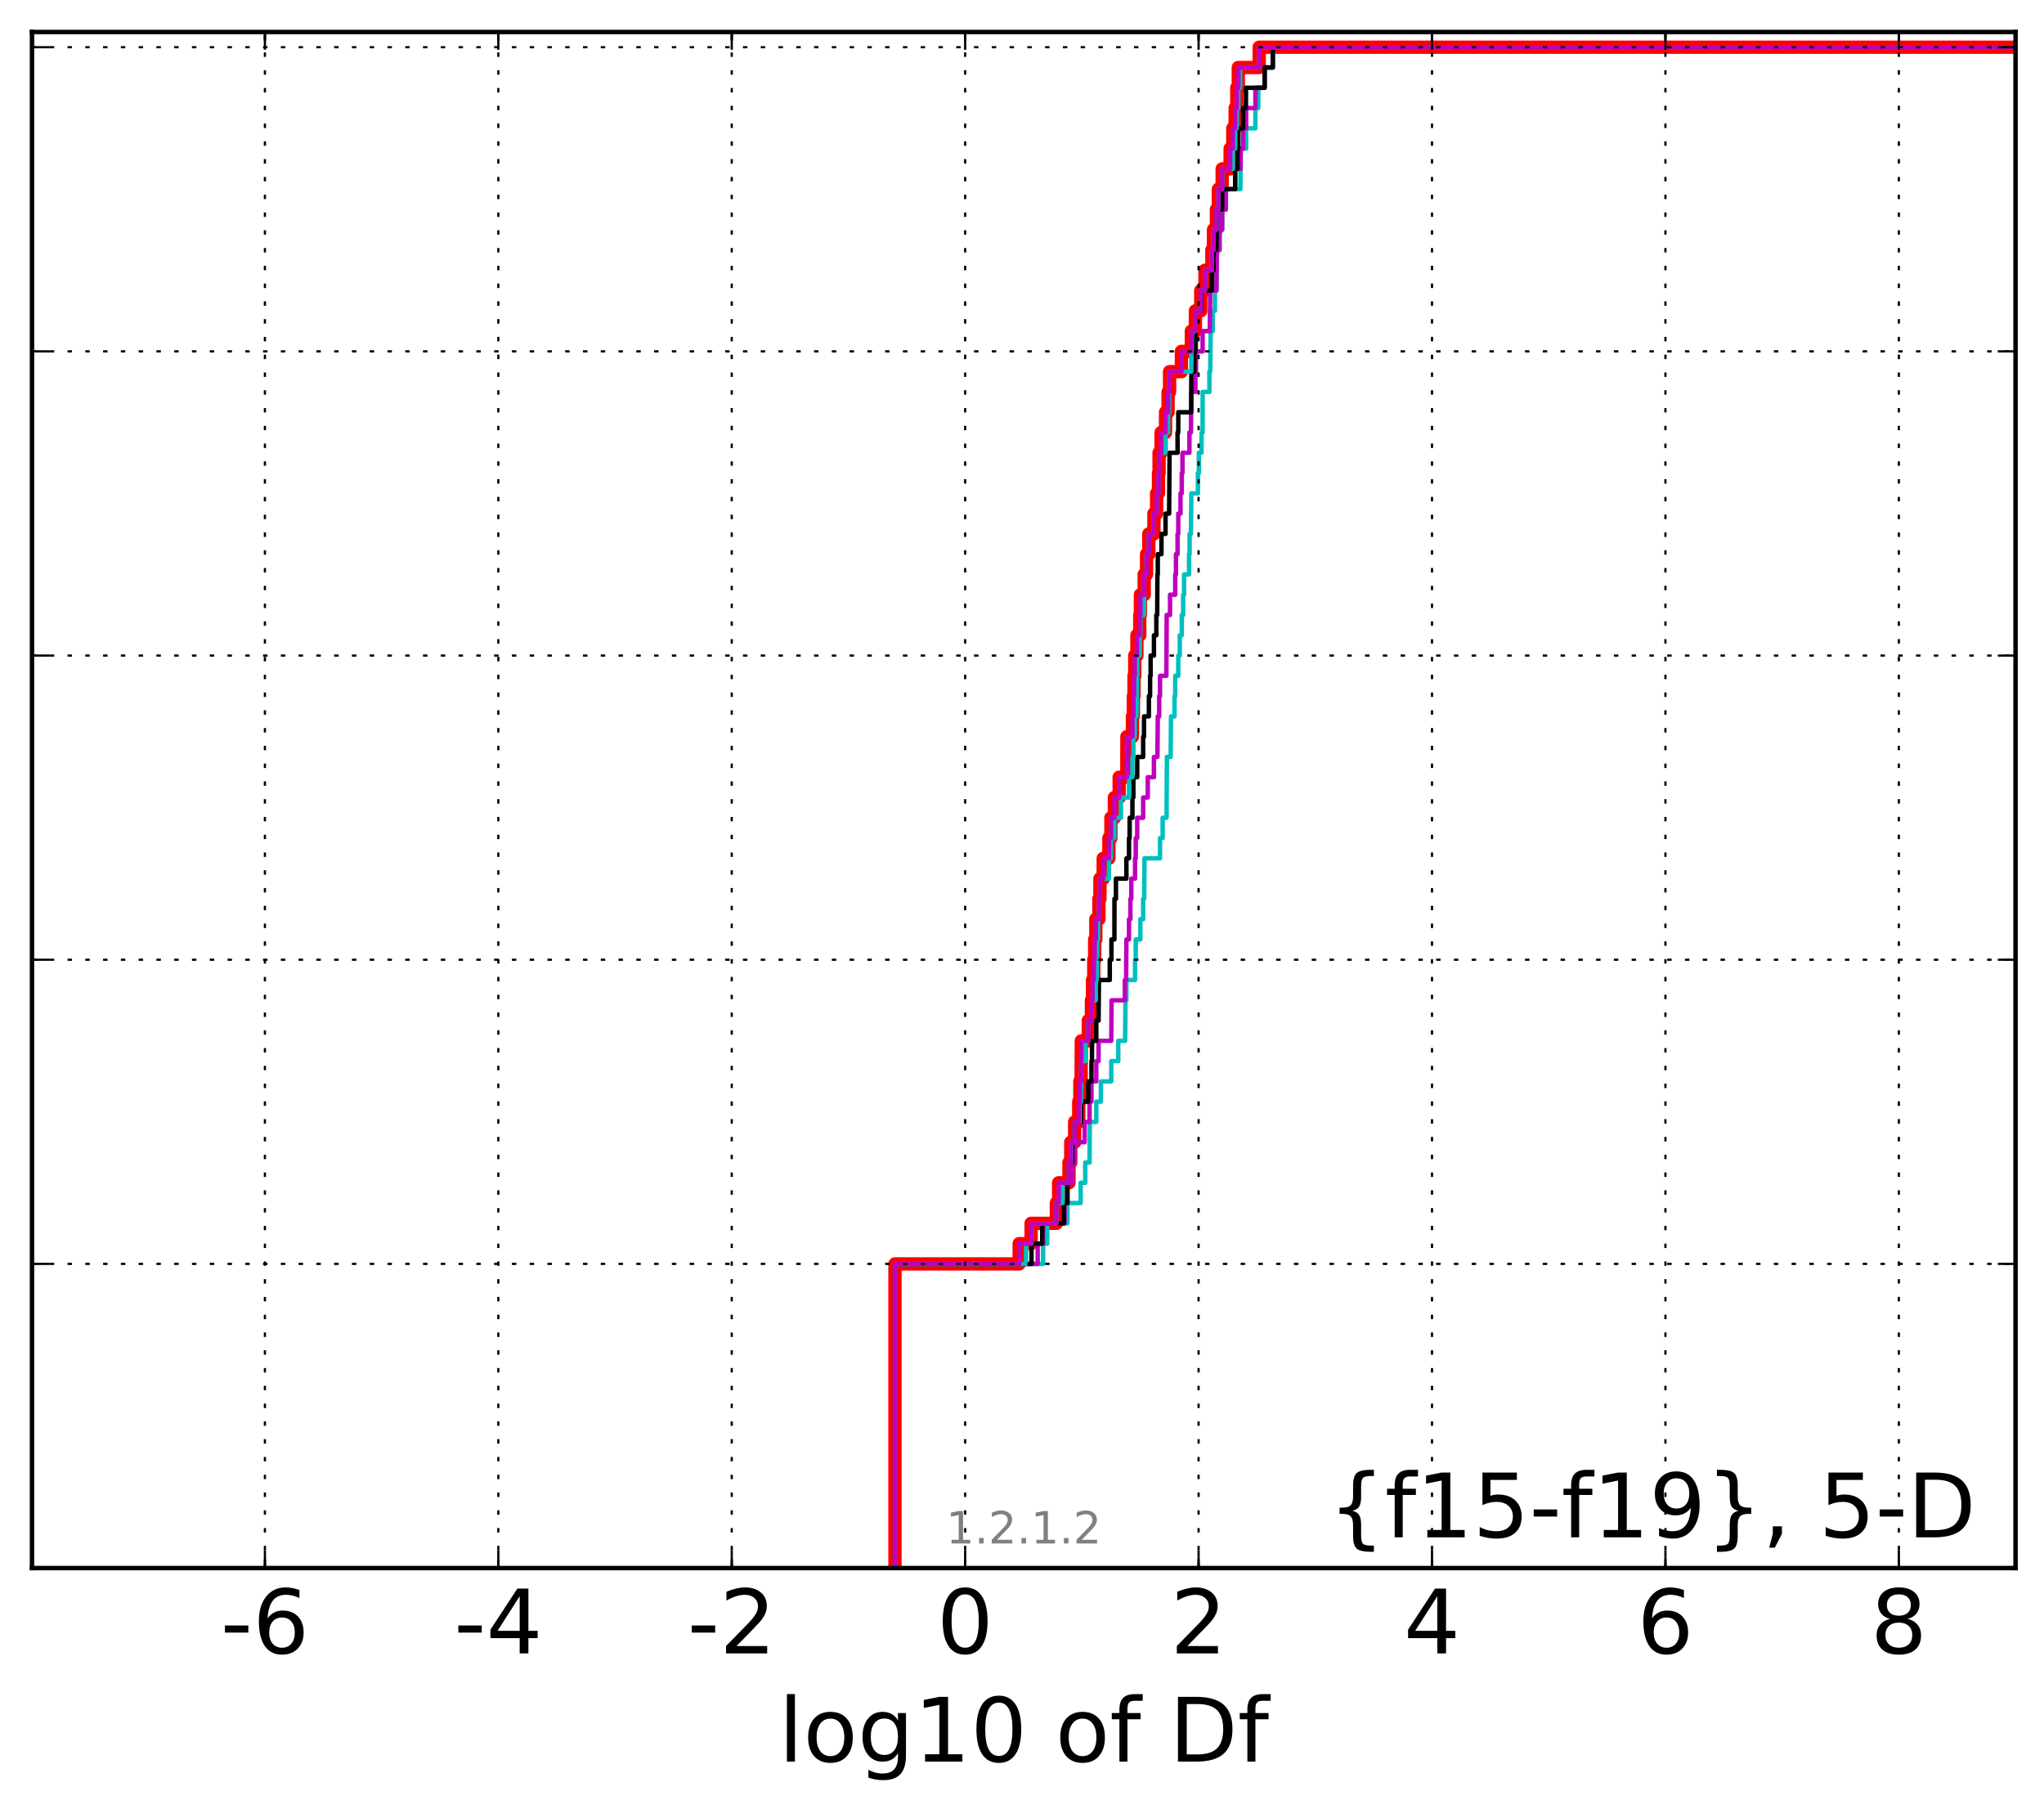 <?xml version="1.0" encoding="utf-8" standalone="no"?>
<!DOCTYPE svg PUBLIC "-//W3C//DTD SVG 1.1//EN"
  "http://www.w3.org/Graphics/SVG/1.1/DTD/svg11.dtd">
<!-- Created with matplotlib (http://matplotlib.org/) -->
<svg height="407pt" version="1.1" viewBox="0 0 460 407" width="460pt" xmlns="http://www.w3.org/2000/svg" xmlns:xlink="http://www.w3.org/1999/xlink">
 <defs>
  <style type="text/css">
*{stroke-linecap:butt;stroke-linejoin:round;stroke-miterlimit:100000;}
  </style>
 </defs>
 <g id="figure_1">
  <g id="patch_1">
   <path d="M 0 407.712 
L 460.8 407.712 
L 460.8 0 
L 0 0 
z
" style="fill:#ffffff;"/>
  </g>
  <g id="axes_1">
   <g id="patch_2">
    <path d="M 7.2 352.8 
L 453.6 352.8 
L 453.6 7.2 
L 7.2 7.2 
z
" style="fill:#ffffff;"/>
   </g>
   <g id="line2d_1">
    <path clip-path="url(#p8117c7c1cc)" d="M 201.414 352.8 
L 201.414 348.238 
L 201.414 348.238 
L 201.414 348.238 
L 201.414 343.675 
L 201.414 343.675 
L 201.414 343.675 
L 201.414 339.113 
L 201.414 339.113 
L 201.414 339.113 
L 201.414 334.55 
L 201.414 334.55 
L 201.414 334.55 
L 201.414 329.988 
L 201.414 329.988 
L 201.414 329.988 
L 201.414 325.426 
L 201.414 325.426 
L 201.414 325.426 
L 201.414 320.863 
L 201.414 320.863 
L 201.414 320.863 
L 201.414 316.301 
L 201.414 316.301 
L 201.414 316.301 
L 201.414 311.739 
L 201.414 311.739 
L 201.414 311.739 
L 201.414 307.176 
L 201.414 307.176 
L 201.414 307.176 
L 201.414 302.614 
L 201.414 302.614 
L 201.414 302.614 
L 201.414 298.051 
L 201.414 298.051 
L 201.414 298.051 
L 201.414 293.489 
L 201.414 293.489 
L 201.414 293.489 
L 201.414 288.927 
L 201.414 288.927 
L 201.414 288.927 
L 201.414 284.364 
L 229.367 284.364 
L 229.367 279.802 
L 232.053 279.802 
L 232.053 275.24 
L 237.732 275.24 
L 237.732 270.677 
L 238.246 270.677 
L 238.246 266.115 
L 240.574 266.115 
L 240.574 261.552 
L 240.973 261.552 
L 240.973 256.99 
L 241.851 256.99 
L 241.851 252.428 
L 242.769 252.428 
L 242.769 247.865 
L 243.02 247.865 
L 243.02 243.303 
L 243.297 243.303 
L 243.351 234.178 
L 244.928 234.178 
L 244.928 229.616 
L 245.629 229.616 
L 245.629 225.053 
L 245.869 225.053 
L 245.869 220.491 
L 246.15 220.491 
L 246.15 215.929 
L 246.355 215.929 
L 246.355 211.366 
L 246.616 211.366 
L 246.616 206.804 
L 247.311 206.804 
L 247.311 202.242 
L 247.544 202.242 
L 247.544 197.679 
L 248.279 197.679 
L 248.279 193.117 
L 249.557 193.117 
L 249.557 188.554 
L 250.009 188.554 
L 250.009 183.992 
L 250.797 183.992 
L 250.797 179.43 
L 251.867 179.43 
L 251.867 174.867 
L 253.596 174.867 
L 253.607 165.743 
L 254.851 165.743 
L 254.851 161.18 
L 255.066 161.18 
L 255.066 156.618 
L 255.207 156.618 
L 255.207 152.055 
L 255.374 152.055 
L 255.374 147.493 
L 255.864 147.493 
L 255.864 142.931 
L 256.5 142.931 
L 256.5 138.368 
L 256.644 138.368 
L 256.644 133.806 
L 257.502 133.806 
L 257.502 129.244 
L 258.031 129.244 
L 258.031 124.681 
L 258.543 124.681 
L 258.543 120.119 
L 259.691 120.119 
L 259.691 115.556 
L 260.299 115.556 
L 260.299 110.994 
L 260.719 110.994 
L 260.719 106.432 
L 260.846 106.432 
L 260.846 101.869 
L 261.302 101.869 
L 261.302 97.307 
L 262.301 97.307 
L 262.301 92.745 
L 262.88 92.745 
L 262.88 88.182 
L 263.211 88.182 
L 263.211 83.62 
L 265.876 83.62 
L 265.876 79.057 
L 268.109 79.057 
L 268.109 74.495 
L 269.017 74.495 
L 269.017 69.933 
L 270.228 69.933 
L 270.228 65.37 
L 271.18 65.37 
L 271.18 60.808 
L 272.731 60.808 
L 272.731 56.246 
L 273.091 56.246 
L 273.091 51.683 
L 273.753 51.683 
L 273.753 47.121 
L 274.19 47.121 
L 274.19 42.558 
L 275.048 42.558 
L 275.048 37.996 
L 276.841 37.996 
L 276.841 33.434 
L 277.443 33.434 
L 277.443 28.871 
L 277.97 28.871 
L 277.97 24.309 
L 278.336 24.309 
L 278.336 19.747 
L 278.681 19.747 
L 278.681 15.184 
L 283.386 15.184 
L 283.386 10.622 
L 283.386 10.622 
L 453.6 10.622 
L 453.6 10.622 
" style="fill:none;stroke:#ff0000;stroke-linecap:square;stroke-width:3.0;"/>
   </g>
   <g id="line2d_2">
    <path clip-path="url(#p8117c7c1cc)" d="M 201.414 352.8 
L 201.414 348.238 
L 201.414 348.238 
L 201.414 348.238 
L 201.414 343.675 
L 201.414 343.675 
L 201.414 343.675 
L 201.414 339.113 
L 201.414 339.113 
L 201.414 339.113 
L 201.414 334.55 
L 201.414 334.55 
L 201.414 334.55 
L 201.414 329.988 
L 201.414 329.988 
L 201.414 329.988 
L 201.414 325.426 
L 201.414 325.426 
L 201.414 325.426 
L 201.414 320.863 
L 201.414 320.863 
L 201.414 320.863 
L 201.414 316.301 
L 201.414 316.301 
L 201.414 316.301 
L 201.414 311.739 
L 201.414 311.739 
L 201.414 311.739 
L 201.414 307.176 
L 201.414 307.176 
L 201.414 307.176 
L 201.414 302.614 
L 201.414 302.614 
L 201.414 302.614 
L 201.414 298.051 
L 201.414 298.051 
L 201.414 298.051 
L 201.414 293.489 
L 201.414 293.489 
L 201.414 293.489 
L 201.414 288.927 
L 201.414 288.927 
L 201.414 288.927 
L 201.414 284.364 
L 234.751 284.364 
L 234.751 279.802 
L 235.68 279.802 
L 235.68 275.24 
L 240.223 275.24 
L 240.223 270.677 
L 243.198 270.677 
L 243.198 266.115 
L 244.237 266.115 
L 244.237 261.552 
L 245.213 261.552 
L 245.254 252.428 
L 246.722 252.428 
L 246.722 247.865 
L 247.753 247.865 
L 247.753 243.303 
L 250.088 243.303 
L 250.088 238.741 
L 251.666 238.741 
L 251.666 234.178 
L 253.206 234.178 
L 253.285 225.053 
L 253.495 225.053 
L 253.495 220.491 
L 255.444 220.491 
L 255.444 215.929 
L 255.598 215.929 
L 255.598 211.366 
L 256.634 211.366 
L 256.634 206.804 
L 257.266 206.804 
L 257.266 202.242 
L 257.499 202.242 
L 257.571 193.117 
L 261.062 193.117 
L 261.062 188.554 
L 261.653 188.554 
L 261.653 183.992 
L 262.53 183.992 
L 262.608 170.305 
L 263.454 170.305 
L 263.536 161.18 
L 264.325 161.18 
L 264.325 156.618 
L 264.487 156.618 
L 264.487 152.055 
L 265.17 152.055 
L 265.17 147.493 
L 265.507 147.493 
L 265.507 142.931 
L 265.963 142.931 
L 265.963 138.368 
L 266.272 138.368 
L 266.272 133.806 
L 266.475 133.806 
L 266.475 129.244 
L 267.592 129.244 
L 267.592 124.681 
L 267.718 124.681 
L 267.718 120.119 
L 268.016 120.119 
L 268.109 110.994 
L 269.587 110.994 
L 269.587 106.432 
L 269.802 106.432 
L 269.802 101.869 
L 270.409 101.869 
L 270.409 97.307 
L 270.648 97.307 
L 270.657 88.182 
L 272.17 88.182 
L 272.17 83.62 
L 272.359 83.62 
L 272.465 74.495 
L 272.927 74.495 
L 272.927 69.933 
L 273.42 69.933 
L 273.42 65.37 
L 273.753 65.37 
L 273.857 56.246 
L 274.451 56.246 
L 274.451 51.683 
L 275.048 51.683 
L 275.048 47.121 
L 275.874 47.121 
L 275.874 42.558 
L 279.157 42.558 
L 279.203 33.434 
L 280.441 33.434 
L 280.441 28.871 
L 282.529 28.871 
L 282.529 24.309 
L 283.176 24.309 
L 283.176 19.747 
L 284.604 19.747 
L 284.604 15.184 
L 286.439 15.184 
L 286.439 10.622 
L 286.439 10.622 
L 453.6 10.622 
L 453.6 10.622 
" style="fill:none;stroke:#00bfbf;stroke-linecap:square;"/>
   </g>
   <g id="line2d_3">
    <path clip-path="url(#p8117c7c1cc)" d="M 201.414 352.8 
L 201.414 348.238 
L 201.414 348.238 
L 201.414 348.238 
L 201.414 343.675 
L 201.414 343.675 
L 201.414 343.675 
L 201.414 339.113 
L 201.414 339.113 
L 201.414 339.113 
L 201.414 334.55 
L 201.414 334.55 
L 201.414 334.55 
L 201.414 329.988 
L 201.414 329.988 
L 201.414 329.988 
L 201.414 325.426 
L 201.414 325.426 
L 201.414 325.426 
L 201.414 320.863 
L 201.414 320.863 
L 201.414 320.863 
L 201.414 316.301 
L 201.414 316.301 
L 201.414 316.301 
L 201.414 311.739 
L 201.414 311.739 
L 201.414 311.739 
L 201.414 307.176 
L 201.414 307.176 
L 201.414 307.176 
L 201.414 302.614 
L 201.414 302.614 
L 201.414 302.614 
L 201.414 298.051 
L 201.414 298.051 
L 201.414 298.051 
L 201.414 293.489 
L 201.414 293.489 
L 201.414 293.489 
L 201.414 288.927 
L 201.414 288.927 
L 201.414 288.927 
L 201.414 284.364 
L 233.534 284.364 
L 233.534 279.802 
L 234.751 279.802 
L 234.751 275.24 
L 239.572 275.24 
L 239.572 270.677 
L 240.223 270.677 
L 240.223 266.115 
L 241.319 266.115 
L 241.319 261.552 
L 241.851 261.552 
L 241.851 256.99 
L 244.104 256.99 
L 244.104 252.428 
L 245.202 252.428 
L 245.202 247.865 
L 245.629 247.865 
L 245.629 243.303 
L 246.722 243.303 
L 246.722 238.741 
L 247.233 238.741 
L 247.233 234.178 
L 250.088 234.178 
L 250.156 225.053 
L 253.146 225.053 
L 253.146 220.491 
L 253.435 220.491 
L 253.495 211.366 
L 254.081 211.366 
L 254.081 206.804 
L 254.393 206.804 
L 254.393 202.242 
L 254.597 202.242 
L 254.597 197.679 
L 255.444 197.679 
L 255.444 193.117 
L 255.598 193.117 
L 255.598 188.554 
L 255.927 188.554 
L 255.927 183.992 
L 257.266 183.992 
L 257.266 179.43 
L 258.306 179.43 
L 258.306 174.867 
L 259.691 174.867 
L 259.691 170.305 
L 260.475 170.305 
L 260.558 161.18 
L 260.875 161.18 
L 260.875 156.618 
L 261.062 156.618 
L 261.062 152.055 
L 262.491 152.055 
L 262.563 138.368 
L 263.315 138.368 
L 263.315 133.806 
L 264.487 133.806 
L 264.487 129.244 
L 264.648 129.244 
L 264.648 124.681 
L 265.007 124.681 
L 265.007 120.119 
L 265.17 120.119 
L 265.17 115.556 
L 265.676 115.556 
L 265.676 110.994 
L 265.955 110.994 
L 265.955 106.432 
L 266.115 106.432 
L 266.115 101.869 
L 267.68 101.869 
L 267.68 97.307 
L 268.016 97.307 
L 268.109 88.182 
L 269.03 88.182 
L 269.03 83.62 
L 269.161 83.62 
L 269.161 79.057 
L 270.648 79.057 
L 270.648 74.495 
L 272.258 74.495 
L 272.359 65.37 
L 273.753 65.37 
L 273.857 56.246 
L 274.451 56.246 
L 274.451 51.683 
L 275.048 51.683 
L 275.048 47.121 
L 275.874 47.121 
L 275.874 42.558 
L 277.97 42.558 
L 277.97 37.996 
L 279.203 37.996 
L 279.203 33.434 
L 279.76 33.434 
L 279.76 28.871 
L 280.441 28.871 
L 280.441 24.309 
L 282.529 24.309 
L 282.529 19.747 
L 284.604 19.747 
L 284.604 15.184 
L 286.439 15.184 
L 286.439 10.622 
L 286.439 10.622 
L 453.6 10.622 
L 453.6 10.622 
" style="fill:none;stroke:#bf00bf;stroke-linecap:square;"/>
   </g>
   <g id="line2d_4">
    <path clip-path="url(#p8117c7c1cc)" d="M 201.414 352.8 
L 201.414 348.238 
L 201.414 348.238 
L 201.414 348.238 
L 201.414 343.675 
L 201.414 343.675 
L 201.414 343.675 
L 201.414 339.113 
L 201.414 339.113 
L 201.414 339.113 
L 201.414 334.55 
L 201.414 334.55 
L 201.414 334.55 
L 201.414 329.988 
L 201.414 329.988 
L 201.414 329.988 
L 201.414 325.426 
L 201.414 325.426 
L 201.414 325.426 
L 201.414 320.863 
L 201.414 320.863 
L 201.414 320.863 
L 201.414 316.301 
L 201.414 316.301 
L 201.414 316.301 
L 201.414 311.739 
L 201.414 311.739 
L 201.414 311.739 
L 201.414 307.176 
L 201.414 307.176 
L 201.414 307.176 
L 201.414 302.614 
L 201.414 302.614 
L 201.414 302.614 
L 201.414 298.051 
L 201.414 298.051 
L 201.414 298.051 
L 201.414 293.489 
L 201.414 293.489 
L 201.414 293.489 
L 201.414 288.927 
L 201.414 288.927 
L 201.414 288.927 
L 201.414 284.364 
L 232.135 284.364 
L 232.135 279.802 
L 234.551 279.802 
L 234.551 275.24 
L 239.437 275.24 
L 239.437 270.677 
L 240.223 270.677 
L 240.223 266.115 
L 240.589 266.115 
L 240.589 261.552 
L 241.319 261.552 
L 241.319 256.99 
L 241.851 256.99 
L 241.851 252.428 
L 243.297 252.428 
L 243.297 247.865 
L 244.928 247.865 
L 244.928 243.303 
L 245.629 243.303 
L 245.629 238.741 
L 245.751 238.741 
L 245.751 234.178 
L 246.722 234.178 
L 246.722 229.616 
L 247.233 229.616 
L 247.311 220.491 
L 249.753 220.491 
L 249.753 215.929 
L 250.127 215.929 
L 250.127 211.366 
L 250.797 211.366 
L 250.806 202.242 
L 251.141 202.242 
L 251.141 197.679 
L 253.495 197.679 
L 253.495 193.117 
L 254.081 193.117 
L 254.081 188.554 
L 254.225 188.554 
L 254.225 183.992 
L 254.851 183.992 
L 254.851 179.43 
L 255.066 179.43 
L 255.066 174.867 
L 255.927 174.867 
L 255.927 170.305 
L 257.266 170.305 
L 257.266 165.743 
L 257.461 165.743 
L 257.461 161.18 
L 258.553 161.18 
L 258.553 156.618 
L 258.825 156.618 
L 258.825 152.055 
L 258.942 152.055 
L 258.942 147.493 
L 259.691 147.493 
L 259.691 142.931 
L 260.234 142.931 
L 260.234 138.368 
L 260.427 138.368 
L 260.475 129.244 
L 260.558 129.244 
L 260.558 124.681 
L 261.385 124.681 
L 261.385 120.119 
L 262.301 120.119 
L 262.301 115.556 
L 263.11 115.556 
L 263.211 101.869 
L 265.007 101.869 
L 265.007 97.307 
L 265.17 97.307 
L 265.17 92.745 
L 268.091 92.745 
L 268.109 83.62 
L 268.795 83.62 
L 268.795 79.057 
L 269.017 79.057 
L 269.03 69.933 
L 270.371 69.933 
L 270.371 65.37 
L 272.731 65.37 
L 272.731 60.808 
L 273.091 60.808 
L 273.091 56.246 
L 273.753 56.246 
L 273.857 47.121 
L 275.048 47.121 
L 275.048 42.558 
L 277.97 42.558 
L 277.97 37.996 
L 278.498 37.996 
L 278.498 33.434 
L 278.681 33.434 
L 278.681 28.871 
L 279.76 28.871 
L 279.76 24.309 
L 280.399 24.309 
L 280.399 19.747 
L 284.604 19.747 
L 284.604 15.184 
L 286.439 15.184 
L 286.439 10.622 
L 286.439 10.622 
L 453.6 10.622 
L 453.6 10.622 
" style="fill:none;stroke:#000000;stroke-linecap:square;"/>
   </g>
   <g id="line2d_5">
    <path clip-path="url(#p8117c7c1cc)" d="M 201.414 352.8 
L 201.414 348.238 
L 201.414 348.238 
L 201.414 348.238 
L 201.414 343.675 
L 201.414 343.675 
L 201.414 343.675 
L 201.414 339.113 
L 201.414 339.113 
L 201.414 339.113 
L 201.414 334.55 
L 201.414 334.55 
L 201.414 334.55 
L 201.414 329.988 
L 201.414 329.988 
L 201.414 329.988 
L 201.414 325.426 
L 201.414 325.426 
L 201.414 325.426 
L 201.414 320.863 
L 201.414 320.863 
L 201.414 320.863 
L 201.414 316.301 
L 201.414 316.301 
L 201.414 316.301 
L 201.414 311.739 
L 201.414 311.739 
L 201.414 311.739 
L 201.414 307.176 
L 201.414 307.176 
L 201.414 307.176 
L 201.414 302.614 
L 201.414 302.614 
L 201.414 302.614 
L 201.414 298.051 
L 201.414 298.051 
L 201.414 298.051 
L 201.414 293.489 
L 201.414 293.489 
L 201.414 293.489 
L 201.414 288.927 
L 201.414 288.927 
L 201.414 288.927 
L 201.414 284.364 
L 230.908 284.364 
L 230.908 279.802 
L 232.135 279.802 
L 232.135 275.24 
L 237.745 275.24 
L 237.745 270.677 
L 239.129 270.677 
L 239.129 266.115 
L 240.574 266.115 
L 240.574 261.552 
L 241.03 261.552 
L 241.03 256.99 
L 241.851 256.99 
L 241.851 252.428 
L 242.981 252.428 
L 242.981 247.865 
L 243.297 247.865 
L 243.351 238.741 
L 244.285 238.741 
L 244.285 234.178 
L 244.928 234.178 
L 244.928 229.616 
L 245.629 229.616 
L 245.629 225.053 
L 246.616 225.053 
L 246.616 220.491 
L 246.801 220.491 
L 246.909 211.366 
L 247.13 211.366 
L 247.13 206.804 
L 247.311 206.804 
L 247.311 202.242 
L 247.544 202.242 
L 247.544 197.679 
L 249.557 197.679 
L 249.557 193.117 
L 250.009 193.117 
L 250.009 188.554 
L 250.797 188.554 
L 250.797 183.992 
L 252.257 183.992 
L 252.257 179.43 
L 254.081 179.43 
L 254.081 174.867 
L 254.851 174.867 
L 254.851 170.305 
L 255.066 170.305 
L 255.066 165.743 
L 255.374 165.743 
L 255.374 161.18 
L 255.779 161.18 
L 255.864 152.055 
L 255.927 152.055 
L 255.927 147.493 
L 256.5 147.493 
L 256.5 142.931 
L 256.644 142.931 
L 256.644 138.368 
L 257.461 138.368 
L 257.502 129.244 
L 258.031 129.244 
L 258.031 124.681 
L 258.543 124.681 
L 258.543 120.119 
L 259.691 120.119 
L 259.691 115.556 
L 260.299 115.556 
L 260.299 110.994 
L 260.719 110.994 
L 260.719 106.432 
L 260.846 106.432 
L 260.846 101.869 
L 262.301 101.869 
L 262.301 97.307 
L 262.88 97.307 
L 262.88 92.745 
L 263.11 92.745 
L 263.211 83.62 
L 268.109 83.62 
L 268.109 79.057 
L 268.226 79.057 
L 268.226 74.495 
L 269.017 74.495 
L 269.017 69.933 
L 270.228 69.933 
L 270.228 65.37 
L 271.18 65.37 
L 271.18 60.808 
L 272.731 60.808 
L 272.731 56.246 
L 273.091 56.246 
L 273.091 51.683 
L 273.753 51.683 
L 273.753 47.121 
L 274.19 47.121 
L 274.19 42.558 
L 275.048 42.558 
L 275.048 37.996 
L 277.443 37.996 
L 277.443 33.434 
L 277.97 33.434 
L 277.97 28.871 
L 278.336 28.871 
L 278.336 24.309 
L 278.681 24.309 
L 278.681 19.747 
L 279.101 19.747 
L 279.101 15.184 
L 283.386 15.184 
L 283.386 10.622 
L 283.386 10.622 
L 453.6 10.622 
L 453.6 10.622 
" style="fill:none;stroke:#00bfbf;stroke-linecap:square;"/>
   </g>
   <g id="line2d_6">
    <path clip-path="url(#p8117c7c1cc)" d="M 201.414 352.8 
L 201.414 348.238 
L 201.414 348.238 
L 201.414 348.238 
L 201.414 343.675 
L 201.414 343.675 
L 201.414 343.675 
L 201.414 339.113 
L 201.414 339.113 
L 201.414 339.113 
L 201.414 334.55 
L 201.414 334.55 
L 201.414 334.55 
L 201.414 329.988 
L 201.414 329.988 
L 201.414 329.988 
L 201.414 325.426 
L 201.414 325.426 
L 201.414 325.426 
L 201.414 320.863 
L 201.414 320.863 
L 201.414 320.863 
L 201.414 316.301 
L 201.414 316.301 
L 201.414 316.301 
L 201.414 311.739 
L 201.414 311.739 
L 201.414 311.739 
L 201.414 307.176 
L 201.414 307.176 
L 201.414 307.176 
L 201.414 302.614 
L 201.414 302.614 
L 201.414 302.614 
L 201.414 298.051 
L 201.414 298.051 
L 201.414 298.051 
L 201.414 293.489 
L 201.414 293.489 
L 201.414 293.489 
L 201.414 288.927 
L 201.414 288.927 
L 201.414 288.927 
L 201.414 284.364 
L 229.367 284.364 
L 229.367 279.802 
L 232.053 279.802 
L 232.053 275.24 
L 237.732 275.24 
L 237.732 270.677 
L 238.246 270.677 
L 238.246 266.115 
L 240.574 266.115 
L 240.574 261.552 
L 240.973 261.552 
L 240.973 256.99 
L 241.851 256.99 
L 241.851 252.428 
L 242.769 252.428 
L 242.769 247.865 
L 243.02 247.865 
L 243.02 243.303 
L 243.297 243.303 
L 243.351 234.178 
L 244.928 234.178 
L 244.928 229.616 
L 245.629 229.616 
L 245.629 225.053 
L 245.869 225.053 
L 245.869 220.491 
L 246.15 220.491 
L 246.15 215.929 
L 246.355 215.929 
L 246.355 211.366 
L 246.616 211.366 
L 246.616 206.804 
L 247.311 206.804 
L 247.311 202.242 
L 247.544 202.242 
L 247.544 197.679 
L 248.279 197.679 
L 248.279 193.117 
L 249.557 193.117 
L 249.557 188.554 
L 250.009 188.554 
L 250.009 183.992 
L 250.797 183.992 
L 250.797 179.43 
L 251.867 179.43 
L 251.867 174.867 
L 253.596 174.867 
L 253.607 165.743 
L 254.851 165.743 
L 254.851 161.18 
L 255.066 161.18 
L 255.066 156.618 
L 255.207 156.618 
L 255.207 152.055 
L 255.374 152.055 
L 255.374 147.493 
L 255.864 147.493 
L 255.864 142.931 
L 256.5 142.931 
L 256.5 138.368 
L 256.644 138.368 
L 256.644 133.806 
L 257.502 133.806 
L 257.502 129.244 
L 258.031 129.244 
L 258.031 124.681 
L 258.543 124.681 
L 258.543 120.119 
L 259.691 120.119 
L 259.691 115.556 
L 260.299 115.556 
L 260.299 110.994 
L 260.719 110.994 
L 260.719 106.432 
L 260.846 106.432 
L 260.846 101.869 
L 261.302 101.869 
L 261.302 97.307 
L 262.301 97.307 
L 262.301 92.745 
L 262.88 92.745 
L 262.88 88.182 
L 263.211 88.182 
L 263.211 83.62 
L 265.876 83.62 
L 265.876 79.057 
L 268.109 79.057 
L 268.109 74.495 
L 269.017 74.495 
L 269.017 69.933 
L 270.228 69.933 
L 270.228 65.37 
L 271.18 65.37 
L 271.18 60.808 
L 272.731 60.808 
L 272.731 56.246 
L 273.091 56.246 
L 273.091 51.683 
L 273.753 51.683 
L 273.753 47.121 
L 274.19 47.121 
L 274.19 42.558 
L 275.048 42.558 
L 275.048 37.996 
L 276.841 37.996 
L 276.841 33.434 
L 277.443 33.434 
L 277.443 28.871 
L 277.97 28.871 
L 277.97 24.309 
L 278.336 24.309 
L 278.336 19.747 
L 278.681 19.747 
L 278.681 15.184 
L 283.386 15.184 
L 283.386 10.622 
L 283.386 10.622 
L 453.6 10.622 
L 453.6 10.622 
" style="fill:none;stroke:#bf00bf;stroke-linecap:square;"/>
   </g>
   <g id="patch_3">
    <path d="M 7.2 7.2 
L 453.6 7.2 
" style="fill:none;stroke:#000000;stroke-linecap:square;stroke-linejoin:miter;"/>
   </g>
   <g id="patch_4">
    <path d="M 453.6 352.8 
L 453.6 7.2 
" style="fill:none;stroke:#000000;stroke-linecap:square;stroke-linejoin:miter;"/>
   </g>
   <g id="patch_5">
    <path d="M 7.2 352.8 
L 453.6 352.8 
" style="fill:none;stroke:#000000;stroke-linecap:square;stroke-linejoin:miter;"/>
   </g>
   <g id="patch_6">
    <path d="M 7.2 352.8 
L 7.2 7.2 
" style="fill:none;stroke:#000000;stroke-linecap:square;stroke-linejoin:miter;"/>
   </g>
   <g id="matplotlib.axis_1">
    <g id="xtick_1">
     <g id="line2d_7">
      <path clip-path="url(#p8117c7c1cc)" d="M 59.617 352.8 
L 59.617 7.2 
" style="fill:none;stroke:#000000;stroke-dasharray:1,3;stroke-dashoffset:0.0;stroke-width:0.5;"/>
     </g>
     <g id="line2d_8">
      <defs>
       <path d="M 0 0 
L 0 -4 
" id="m8e0744c72d" style="stroke:#000000;stroke-width:0.5;"/>
      </defs>
      <g>
       <use style="stroke:#000000;stroke-width:0.5;" x="59.617" xlink:href="#m8e0744c72d" y="352.8"/>
      </g>
     </g>
     <g id="line2d_9">
      <defs>
       <path d="M 0 0 
L 0 4 
" id="m8a360fb55f" style="stroke:#000000;stroke-width:0.5;"/>
      </defs>
      <g>
       <use style="stroke:#000000;stroke-width:0.5;" x="59.617" xlink:href="#m8a360fb55f" y="7.2"/>
      </g>
     </g>
     <g id="text_1">
      <!-- -6 -->
      <defs>
       <path d="M 33.016 40.375 
Q 26.375 40.375 22.484 35.828 
Q 18.609 31.297 18.609 23.391 
Q 18.609 15.531 22.484 10.953 
Q 26.375 6.391 33.016 6.391 
Q 39.656 6.391 43.531 10.953 
Q 47.406 15.531 47.406 23.391 
Q 47.406 31.297 43.531 35.828 
Q 39.656 40.375 33.016 40.375 
M 52.594 71.297 
L 52.594 62.312 
Q 48.875 64.062 45.094 64.984 
Q 41.312 65.922 37.594 65.922 
Q 27.828 65.922 22.672 59.328 
Q 17.531 52.734 16.797 39.406 
Q 19.672 43.656 24.016 45.922 
Q 28.375 48.188 33.594 48.188 
Q 44.578 48.188 50.953 41.516 
Q 57.328 34.859 57.328 23.391 
Q 57.328 12.156 50.688 5.359 
Q 44.047 -1.422 33.016 -1.422 
Q 20.359 -1.422 13.672 8.266 
Q 6.984 17.969 6.984 36.375 
Q 6.984 53.656 15.188 63.938 
Q 23.391 74.219 37.203 74.219 
Q 40.922 74.219 44.703 73.484 
Q 48.484 72.75 52.594 71.297 
" id="BitstreamVeraSans-Roman-36"/>
       <path d="M 4.891 31.391 
L 31.203 31.391 
L 31.203 23.391 
L 4.891 23.391 
z
" id="BitstreamVeraSans-Roman-2d"/>
      </defs>
      <g transform="translate(49.647 371.997)scale(0.2 -0.2)">
       <use xlink:href="#BitstreamVeraSans-Roman-2d"/>
       <use x="36.084" xlink:href="#BitstreamVeraSans-Roman-36"/>
      </g>
     </g>
    </g>
    <g id="xtick_2">
     <g id="line2d_10">
      <path clip-path="url(#p8117c7c1cc)" d="M 112.148 352.8 
L 112.148 7.2 
" style="fill:none;stroke:#000000;stroke-dasharray:1,3;stroke-dashoffset:0.0;stroke-width:0.5;"/>
     </g>
     <g id="line2d_11">
      <g>
       <use style="stroke:#000000;stroke-width:0.5;" x="112.148" xlink:href="#m8e0744c72d" y="352.8"/>
      </g>
     </g>
     <g id="line2d_12">
      <g>
       <use style="stroke:#000000;stroke-width:0.5;" x="112.148" xlink:href="#m8a360fb55f" y="7.2"/>
      </g>
     </g>
     <g id="text_2">
      <!-- -4 -->
      <defs>
       <path d="M 37.797 64.312 
L 12.891 25.391 
L 37.797 25.391 
z
M 35.203 72.906 
L 47.609 72.906 
L 47.609 25.391 
L 58.016 25.391 
L 58.016 17.188 
L 47.609 17.188 
L 47.609 0 
L 37.797 0 
L 37.797 17.188 
L 4.891 17.188 
L 4.891 26.703 
z
" id="BitstreamVeraSans-Roman-34"/>
      </defs>
      <g transform="translate(102.178 371.997)scale(0.2 -0.2)">
       <use xlink:href="#BitstreamVeraSans-Roman-2d"/>
       <use x="36.084" xlink:href="#BitstreamVeraSans-Roman-34"/>
      </g>
     </g>
    </g>
    <g id="xtick_3">
     <g id="line2d_13">
      <path clip-path="url(#p8117c7c1cc)" d="M 164.679 352.8 
L 164.679 7.2 
" style="fill:none;stroke:#000000;stroke-dasharray:1,3;stroke-dashoffset:0.0;stroke-width:0.5;"/>
     </g>
     <g id="line2d_14">
      <g>
       <use style="stroke:#000000;stroke-width:0.5;" x="164.679" xlink:href="#m8e0744c72d" y="352.8"/>
      </g>
     </g>
     <g id="line2d_15">
      <g>
       <use style="stroke:#000000;stroke-width:0.5;" x="164.679" xlink:href="#m8a360fb55f" y="7.2"/>
      </g>
     </g>
     <g id="text_3">
      <!-- -2 -->
      <defs>
       <path d="M 19.188 8.297 
L 53.609 8.297 
L 53.609 0 
L 7.328 0 
L 7.328 8.297 
Q 12.938 14.109 22.625 23.891 
Q 32.328 33.688 34.812 36.531 
Q 39.547 41.844 41.422 45.531 
Q 43.312 49.219 43.312 52.781 
Q 43.312 58.594 39.234 62.25 
Q 35.156 65.922 28.609 65.922 
Q 23.969 65.922 18.812 64.312 
Q 13.672 62.703 7.812 59.422 
L 7.812 69.391 
Q 13.766 71.781 18.938 73 
Q 24.125 74.219 28.422 74.219 
Q 39.75 74.219 46.484 68.547 
Q 53.219 62.891 53.219 53.422 
Q 53.219 48.922 51.531 44.891 
Q 49.859 40.875 45.406 35.406 
Q 44.188 33.984 37.641 27.219 
Q 31.109 20.453 19.188 8.297 
" id="BitstreamVeraSans-Roman-32"/>
      </defs>
      <g transform="translate(154.709 371.997)scale(0.2 -0.2)">
       <use xlink:href="#BitstreamVeraSans-Roman-2d"/>
       <use x="36.084" xlink:href="#BitstreamVeraSans-Roman-32"/>
      </g>
     </g>
    </g>
    <g id="xtick_4">
     <g id="line2d_16">
      <path clip-path="url(#p8117c7c1cc)" d="M 217.21 352.8 
L 217.21 7.2 
" style="fill:none;stroke:#000000;stroke-dasharray:1,3;stroke-dashoffset:0.0;stroke-width:0.5;"/>
     </g>
     <g id="line2d_17">
      <g>
       <use style="stroke:#000000;stroke-width:0.5;" x="217.21" xlink:href="#m8e0744c72d" y="352.8"/>
      </g>
     </g>
     <g id="line2d_18">
      <g>
       <use style="stroke:#000000;stroke-width:0.5;" x="217.21" xlink:href="#m8a360fb55f" y="7.2"/>
      </g>
     </g>
     <g id="text_4">
      <!-- 0 -->
      <defs>
       <path d="M 31.781 66.406 
Q 24.172 66.406 20.328 58.906 
Q 16.5 51.422 16.5 36.375 
Q 16.5 21.391 20.328 13.891 
Q 24.172 6.391 31.781 6.391 
Q 39.453 6.391 43.281 13.891 
Q 47.125 21.391 47.125 36.375 
Q 47.125 51.422 43.281 58.906 
Q 39.453 66.406 31.781 66.406 
M 31.781 74.219 
Q 44.047 74.219 50.516 64.516 
Q 56.984 54.828 56.984 36.375 
Q 56.984 17.969 50.516 8.266 
Q 44.047 -1.422 31.781 -1.422 
Q 19.531 -1.422 13.062 8.266 
Q 6.594 17.969 6.594 36.375 
Q 6.594 54.828 13.062 64.516 
Q 19.531 74.219 31.781 74.219 
" id="BitstreamVeraSans-Roman-30"/>
      </defs>
      <g transform="translate(210.848 371.997)scale(0.2 -0.2)">
       <use xlink:href="#BitstreamVeraSans-Roman-30"/>
      </g>
     </g>
    </g>
    <g id="xtick_5">
     <g id="line2d_19">
      <path clip-path="url(#p8117c7c1cc)" d="M 269.741 352.8 
L 269.741 7.2 
" style="fill:none;stroke:#000000;stroke-dasharray:1,3;stroke-dashoffset:0.0;stroke-width:0.5;"/>
     </g>
     <g id="line2d_20">
      <g>
       <use style="stroke:#000000;stroke-width:0.5;" x="269.741" xlink:href="#m8e0744c72d" y="352.8"/>
      </g>
     </g>
     <g id="line2d_21">
      <g>
       <use style="stroke:#000000;stroke-width:0.5;" x="269.741" xlink:href="#m8a360fb55f" y="7.2"/>
      </g>
     </g>
     <g id="text_5">
      <!-- 2 -->
      <g transform="translate(263.379 371.997)scale(0.2 -0.2)">
       <use xlink:href="#BitstreamVeraSans-Roman-32"/>
      </g>
     </g>
    </g>
    <g id="xtick_6">
     <g id="line2d_22">
      <path clip-path="url(#p8117c7c1cc)" d="M 322.272 352.8 
L 322.272 7.2 
" style="fill:none;stroke:#000000;stroke-dasharray:1,3;stroke-dashoffset:0.0;stroke-width:0.5;"/>
     </g>
     <g id="line2d_23">
      <g>
       <use style="stroke:#000000;stroke-width:0.5;" x="322.272" xlink:href="#m8e0744c72d" y="352.8"/>
      </g>
     </g>
     <g id="line2d_24">
      <g>
       <use style="stroke:#000000;stroke-width:0.5;" x="322.272" xlink:href="#m8a360fb55f" y="7.2"/>
      </g>
     </g>
     <g id="text_6">
      <!-- 4 -->
      <g transform="translate(315.91 371.997)scale(0.2 -0.2)">
       <use xlink:href="#BitstreamVeraSans-Roman-34"/>
      </g>
     </g>
    </g>
    <g id="xtick_7">
     <g id="line2d_25">
      <path clip-path="url(#p8117c7c1cc)" d="M 374.803 352.8 
L 374.803 7.2 
" style="fill:none;stroke:#000000;stroke-dasharray:1,3;stroke-dashoffset:0.0;stroke-width:0.5;"/>
     </g>
     <g id="line2d_26">
      <g>
       <use style="stroke:#000000;stroke-width:0.5;" x="374.803" xlink:href="#m8e0744c72d" y="352.8"/>
      </g>
     </g>
     <g id="line2d_27">
      <g>
       <use style="stroke:#000000;stroke-width:0.5;" x="374.803" xlink:href="#m8a360fb55f" y="7.2"/>
      </g>
     </g>
     <g id="text_7">
      <!-- 6 -->
      <g transform="translate(368.441 371.997)scale(0.2 -0.2)">
       <use xlink:href="#BitstreamVeraSans-Roman-36"/>
      </g>
     </g>
    </g>
    <g id="xtick_8">
     <g id="line2d_28">
      <path clip-path="url(#p8117c7c1cc)" d="M 427.334 352.8 
L 427.334 7.2 
" style="fill:none;stroke:#000000;stroke-dasharray:1,3;stroke-dashoffset:0.0;stroke-width:0.5;"/>
     </g>
     <g id="line2d_29">
      <g>
       <use style="stroke:#000000;stroke-width:0.5;" x="427.334" xlink:href="#m8e0744c72d" y="352.8"/>
      </g>
     </g>
     <g id="line2d_30">
      <g>
       <use style="stroke:#000000;stroke-width:0.5;" x="427.334" xlink:href="#m8a360fb55f" y="7.2"/>
      </g>
     </g>
     <g id="text_8">
      <!-- 8 -->
      <defs>
       <path d="M 31.781 34.625 
Q 24.75 34.625 20.719 30.859 
Q 16.703 27.094 16.703 20.516 
Q 16.703 13.922 20.719 10.156 
Q 24.75 6.391 31.781 6.391 
Q 38.812 6.391 42.859 10.172 
Q 46.922 13.969 46.922 20.516 
Q 46.922 27.094 42.891 30.859 
Q 38.875 34.625 31.781 34.625 
M 21.922 38.812 
Q 15.578 40.375 12.031 44.719 
Q 8.5 49.078 8.5 55.328 
Q 8.5 64.062 14.719 69.141 
Q 20.953 74.219 31.781 74.219 
Q 42.672 74.219 48.875 69.141 
Q 55.078 64.062 55.078 55.328 
Q 55.078 49.078 51.531 44.719 
Q 48 40.375 41.703 38.812 
Q 48.828 37.156 52.797 32.312 
Q 56.781 27.484 56.781 20.516 
Q 56.781 9.906 50.312 4.234 
Q 43.844 -1.422 31.781 -1.422 
Q 19.734 -1.422 13.25 4.234 
Q 6.781 9.906 6.781 20.516 
Q 6.781 27.484 10.781 32.312 
Q 14.797 37.156 21.922 38.812 
M 18.312 54.391 
Q 18.312 48.734 21.844 45.562 
Q 25.391 42.391 31.781 42.391 
Q 38.141 42.391 41.719 45.562 
Q 45.312 48.734 45.312 54.391 
Q 45.312 60.062 41.719 63.234 
Q 38.141 66.406 31.781 66.406 
Q 25.391 66.406 21.844 63.234 
Q 18.312 60.062 18.312 54.391 
" id="BitstreamVeraSans-Roman-38"/>
      </defs>
      <g transform="translate(420.972 371.997)scale(0.2 -0.2)">
       <use xlink:href="#BitstreamVeraSans-Roman-38"/>
      </g>
     </g>
    </g>
    <g id="xtick_9">
     <g id="line2d_31">
      <defs>
       <path d="M 0 0 
L 0 -2 
" id="m132befb101" style="stroke:#000000;stroke-width:0.5;"/>
      </defs>
      <g>
       <use style="stroke:#000000;stroke-width:0.5;" x="59.617" xlink:href="#m132befb101" y="352.8"/>
      </g>
     </g>
     <g id="line2d_32">
      <defs>
       <path d="M 0 0 
L 0 2 
" id="m905c8a9fb7" style="stroke:#000000;stroke-width:0.5;"/>
      </defs>
      <g>
       <use style="stroke:#000000;stroke-width:0.5;" x="59.617" xlink:href="#m905c8a9fb7" y="7.2"/>
      </g>
     </g>
    </g>
    <g id="xtick_10">
     <g id="line2d_33">
      <g>
       <use style="stroke:#000000;stroke-width:0.5;" x="112.148" xlink:href="#m132befb101" y="352.8"/>
      </g>
     </g>
     <g id="line2d_34">
      <g>
       <use style="stroke:#000000;stroke-width:0.5;" x="112.148" xlink:href="#m905c8a9fb7" y="7.2"/>
      </g>
     </g>
    </g>
    <g id="xtick_11">
     <g id="line2d_35">
      <g>
       <use style="stroke:#000000;stroke-width:0.5;" x="164.679" xlink:href="#m132befb101" y="352.8"/>
      </g>
     </g>
     <g id="line2d_36">
      <g>
       <use style="stroke:#000000;stroke-width:0.5;" x="164.679" xlink:href="#m905c8a9fb7" y="7.2"/>
      </g>
     </g>
    </g>
    <g id="xtick_12">
     <g id="line2d_37">
      <g>
       <use style="stroke:#000000;stroke-width:0.5;" x="217.21" xlink:href="#m132befb101" y="352.8"/>
      </g>
     </g>
     <g id="line2d_38">
      <g>
       <use style="stroke:#000000;stroke-width:0.5;" x="217.21" xlink:href="#m905c8a9fb7" y="7.2"/>
      </g>
     </g>
    </g>
    <g id="xtick_13">
     <g id="line2d_39">
      <g>
       <use style="stroke:#000000;stroke-width:0.5;" x="269.741" xlink:href="#m132befb101" y="352.8"/>
      </g>
     </g>
     <g id="line2d_40">
      <g>
       <use style="stroke:#000000;stroke-width:0.5;" x="269.741" xlink:href="#m905c8a9fb7" y="7.2"/>
      </g>
     </g>
    </g>
    <g id="xtick_14">
     <g id="line2d_41">
      <g>
       <use style="stroke:#000000;stroke-width:0.5;" x="322.272" xlink:href="#m132befb101" y="352.8"/>
      </g>
     </g>
     <g id="line2d_42">
      <g>
       <use style="stroke:#000000;stroke-width:0.5;" x="322.272" xlink:href="#m905c8a9fb7" y="7.2"/>
      </g>
     </g>
    </g>
    <g id="xtick_15">
     <g id="line2d_43">
      <g>
       <use style="stroke:#000000;stroke-width:0.5;" x="374.803" xlink:href="#m132befb101" y="352.8"/>
      </g>
     </g>
     <g id="line2d_44">
      <g>
       <use style="stroke:#000000;stroke-width:0.5;" x="374.803" xlink:href="#m905c8a9fb7" y="7.2"/>
      </g>
     </g>
    </g>
    <g id="xtick_16">
     <g id="line2d_45">
      <g>
       <use style="stroke:#000000;stroke-width:0.5;" x="427.334" xlink:href="#m132befb101" y="352.8"/>
      </g>
     </g>
     <g id="line2d_46">
      <g>
       <use style="stroke:#000000;stroke-width:0.5;" x="427.334" xlink:href="#m905c8a9fb7" y="7.2"/>
      </g>
     </g>
    </g>
    <g id="text_9">
     <!-- log10 of Df -->
     <defs>
      <path id="BitstreamVeraSans-Roman-20"/>
      <path d="M 12.406 8.297 
L 28.516 8.297 
L 28.516 63.922 
L 10.984 60.406 
L 10.984 69.391 
L 28.422 72.906 
L 38.281 72.906 
L 38.281 8.297 
L 54.391 8.297 
L 54.391 0 
L 12.406 0 
z
" id="BitstreamVeraSans-Roman-31"/>
      <path d="M 30.609 48.391 
Q 23.391 48.391 19.188 42.75 
Q 14.984 37.109 14.984 27.297 
Q 14.984 17.484 19.156 11.844 
Q 23.344 6.203 30.609 6.203 
Q 37.797 6.203 41.984 11.859 
Q 46.188 17.531 46.188 27.297 
Q 46.188 37.016 41.984 42.703 
Q 37.797 48.391 30.609 48.391 
M 30.609 56 
Q 42.328 56 49.016 48.375 
Q 55.719 40.766 55.719 27.297 
Q 55.719 13.875 49.016 6.219 
Q 42.328 -1.422 30.609 -1.422 
Q 18.844 -1.422 12.172 6.219 
Q 5.516 13.875 5.516 27.297 
Q 5.516 40.766 12.172 48.375 
Q 18.844 56 30.609 56 
" id="BitstreamVeraSans-Roman-6f"/>
      <path d="M 9.422 75.984 
L 18.406 75.984 
L 18.406 0 
L 9.422 0 
z
" id="BitstreamVeraSans-Roman-6c"/>
      <path d="M 19.672 64.797 
L 19.672 8.109 
L 31.594 8.109 
Q 46.688 8.109 53.688 14.938 
Q 60.688 21.781 60.688 36.531 
Q 60.688 51.172 53.688 57.984 
Q 46.688 64.797 31.594 64.797 
z
M 9.812 72.906 
L 30.078 72.906 
Q 51.266 72.906 61.172 64.094 
Q 71.094 55.281 71.094 36.531 
Q 71.094 17.672 61.125 8.828 
Q 51.172 0 30.078 0 
L 9.812 0 
z
" id="BitstreamVeraSans-Roman-44"/>
      <path d="M 45.406 27.984 
Q 45.406 37.75 41.375 43.109 
Q 37.359 48.484 30.078 48.484 
Q 22.859 48.484 18.828 43.109 
Q 14.797 37.75 14.797 27.984 
Q 14.797 18.266 18.828 12.891 
Q 22.859 7.516 30.078 7.516 
Q 37.359 7.516 41.375 12.891 
Q 45.406 18.266 45.406 27.984 
M 54.391 6.781 
Q 54.391 -7.172 48.188 -13.984 
Q 42 -20.797 29.203 -20.797 
Q 24.469 -20.797 20.266 -20.094 
Q 16.062 -19.391 12.109 -17.922 
L 12.109 -9.188 
Q 16.062 -11.328 19.922 -12.344 
Q 23.781 -13.375 27.781 -13.375 
Q 36.625 -13.375 41.016 -8.766 
Q 45.406 -4.156 45.406 5.172 
L 45.406 9.625 
Q 42.625 4.781 38.281 2.391 
Q 33.938 0 27.875 0 
Q 17.828 0 11.672 7.656 
Q 5.516 15.328 5.516 27.984 
Q 5.516 40.672 11.672 48.328 
Q 17.828 56 27.875 56 
Q 33.938 56 38.281 53.609 
Q 42.625 51.219 45.406 46.391 
L 45.406 54.688 
L 54.391 54.688 
z
" id="BitstreamVeraSans-Roman-67"/>
      <path d="M 37.109 75.984 
L 37.109 68.5 
L 28.516 68.5 
Q 23.688 68.5 21.797 66.547 
Q 19.922 64.594 19.922 59.516 
L 19.922 54.688 
L 34.719 54.688 
L 34.719 47.703 
L 19.922 47.703 
L 19.922 0 
L 10.891 0 
L 10.891 47.703 
L 2.297 47.703 
L 2.297 54.688 
L 10.891 54.688 
L 10.891 58.5 
Q 10.891 67.625 15.141 71.797 
Q 19.391 75.984 28.609 75.984 
z
" id="BitstreamVeraSans-Roman-66"/>
     </defs>
     <g transform="translate(175.214 396.353)scale(0.2 -0.2)">
      <use xlink:href="#BitstreamVeraSans-Roman-6c"/>
      <use x="27.783" xlink:href="#BitstreamVeraSans-Roman-6f"/>
      <use x="88.965" xlink:href="#BitstreamVeraSans-Roman-67"/>
      <use x="152.441" xlink:href="#BitstreamVeraSans-Roman-31"/>
      <use x="216.064" xlink:href="#BitstreamVeraSans-Roman-30"/>
      <use x="279.688" xlink:href="#BitstreamVeraSans-Roman-20"/>
      <use x="311.475" xlink:href="#BitstreamVeraSans-Roman-6f"/>
      <use x="372.656" xlink:href="#BitstreamVeraSans-Roman-66"/>
      <use x="407.861" xlink:href="#BitstreamVeraSans-Roman-20"/>
      <use x="439.648" xlink:href="#BitstreamVeraSans-Roman-44"/>
      <use x="516.65" xlink:href="#BitstreamVeraSans-Roman-66"/>
     </g>
    </g>
   </g>
   <g id="matplotlib.axis_2">
    <g id="ytick_1">
     <g id="line2d_47">
      <path clip-path="url(#p8117c7c1cc)" d="M 7.2 352.8 
L 453.6 352.8 
" style="fill:none;stroke:#000000;stroke-dasharray:1,3;stroke-dashoffset:0.0;stroke-width:0.5;"/>
     </g>
     <g id="line2d_48">
      <defs>
       <path d="M 0 0 
L 4 0 
" id="mc64572f665" style="stroke:#000000;stroke-width:0.5;"/>
      </defs>
      <g>
       <use style="stroke:#000000;stroke-width:0.5;" x="7.2" xlink:href="#mc64572f665" y="352.8"/>
      </g>
     </g>
     <g id="line2d_49">
      <defs>
       <path d="M 0 0 
L -4 0 
" id="mea4db90038" style="stroke:#000000;stroke-width:0.5;"/>
      </defs>
      <g>
       <use style="stroke:#000000;stroke-width:0.5;" x="453.6" xlink:href="#mea4db90038" y="352.8"/>
      </g>
     </g>
    </g>
    <g id="ytick_2">
     <g id="line2d_50">
      <path clip-path="url(#p8117c7c1cc)" d="M 7.2 284.364 
L 453.6 284.364 
" style="fill:none;stroke:#000000;stroke-dasharray:1,3;stroke-dashoffset:0.0;stroke-width:0.5;"/>
     </g>
     <g id="line2d_51">
      <g>
       <use style="stroke:#000000;stroke-width:0.5;" x="7.2" xlink:href="#mc64572f665" y="284.364"/>
      </g>
     </g>
     <g id="line2d_52">
      <g>
       <use style="stroke:#000000;stroke-width:0.5;" x="453.6" xlink:href="#mea4db90038" y="284.364"/>
      </g>
     </g>
    </g>
    <g id="ytick_3">
     <g id="line2d_53">
      <path clip-path="url(#p8117c7c1cc)" d="M 7.2 215.929 
L 453.6 215.929 
" style="fill:none;stroke:#000000;stroke-dasharray:1,3;stroke-dashoffset:0.0;stroke-width:0.5;"/>
     </g>
     <g id="line2d_54">
      <g>
       <use style="stroke:#000000;stroke-width:0.5;" x="7.2" xlink:href="#mc64572f665" y="215.929"/>
      </g>
     </g>
     <g id="line2d_55">
      <g>
       <use style="stroke:#000000;stroke-width:0.5;" x="453.6" xlink:href="#mea4db90038" y="215.929"/>
      </g>
     </g>
    </g>
    <g id="ytick_4">
     <g id="line2d_56">
      <path clip-path="url(#p8117c7c1cc)" d="M 7.2 147.493 
L 453.6 147.493 
" style="fill:none;stroke:#000000;stroke-dasharray:1,3;stroke-dashoffset:0.0;stroke-width:0.5;"/>
     </g>
     <g id="line2d_57">
      <g>
       <use style="stroke:#000000;stroke-width:0.5;" x="7.2" xlink:href="#mc64572f665" y="147.493"/>
      </g>
     </g>
     <g id="line2d_58">
      <g>
       <use style="stroke:#000000;stroke-width:0.5;" x="453.6" xlink:href="#mea4db90038" y="147.493"/>
      </g>
     </g>
    </g>
    <g id="ytick_5">
     <g id="line2d_59">
      <path clip-path="url(#p8117c7c1cc)" d="M 7.2 79.057 
L 453.6 79.057 
" style="fill:none;stroke:#000000;stroke-dasharray:1,3;stroke-dashoffset:0.0;stroke-width:0.5;"/>
     </g>
     <g id="line2d_60">
      <g>
       <use style="stroke:#000000;stroke-width:0.5;" x="7.2" xlink:href="#mc64572f665" y="79.057"/>
      </g>
     </g>
     <g id="line2d_61">
      <g>
       <use style="stroke:#000000;stroke-width:0.5;" x="453.6" xlink:href="#mea4db90038" y="79.057"/>
      </g>
     </g>
    </g>
    <g id="ytick_6">
     <g id="line2d_62">
      <path clip-path="url(#p8117c7c1cc)" d="M 7.2 10.622 
L 453.6 10.622 
" style="fill:none;stroke:#000000;stroke-dasharray:1,3;stroke-dashoffset:0.0;stroke-width:0.5;"/>
     </g>
     <g id="line2d_63">
      <g>
       <use style="stroke:#000000;stroke-width:0.5;" x="7.2" xlink:href="#mc64572f665" y="10.622"/>
      </g>
     </g>
     <g id="line2d_64">
      <g>
       <use style="stroke:#000000;stroke-width:0.5;" x="453.6" xlink:href="#mea4db90038" y="10.622"/>
      </g>
     </g>
    </g>
   </g>
   <g id="text_10">
    <!-- {f15-f19}, 5-D -->
    <defs>
     <path d="M 12.5 -9.281 
L 15.922 -9.281 
Q 22.75 -9.281 24.828 -7.172 
Q 26.906 -5.078 26.906 1.906 
L 26.906 14.016 
Q 26.906 21.625 29.094 25.094 
Q 31.297 28.562 36.719 29.891 
Q 31.297 31.109 29.094 34.562 
Q 26.906 38.031 26.906 45.703 
L 26.906 57.812 
Q 26.906 64.75 24.828 66.875 
Q 22.75 69 15.922 69 
L 12.5 69 
L 12.5 75.984 
L 15.578 75.984 
Q 27.734 75.984 31.812 72.391 
Q 35.891 68.797 35.891 58.016 
L 35.891 46.297 
Q 35.891 39.016 38.516 36.203 
Q 41.156 33.406 48.094 33.406 
L 51.125 33.406 
L 51.125 26.422 
L 48.094 26.422 
Q 41.156 26.422 38.516 23.578 
Q 35.891 20.75 35.891 13.375 
L 35.891 1.703 
Q 35.891 -9.078 31.812 -12.688 
Q 27.734 -16.312 15.578 -16.312 
L 12.5 -16.312 
z
" id="BitstreamVeraSans-Roman-7d"/>
     <path d="M 10.984 1.516 
L 10.984 10.5 
Q 14.703 8.734 18.5 7.812 
Q 22.312 6.891 25.984 6.891 
Q 35.75 6.891 40.891 13.453 
Q 46.047 20.016 46.781 33.406 
Q 43.953 29.203 39.594 26.953 
Q 35.25 24.703 29.984 24.703 
Q 19.047 24.703 12.672 31.312 
Q 6.297 37.938 6.297 49.422 
Q 6.297 60.641 12.938 67.422 
Q 19.578 74.219 30.609 74.219 
Q 43.266 74.219 49.922 64.516 
Q 56.594 54.828 56.594 36.375 
Q 56.594 19.141 48.406 8.859 
Q 40.234 -1.422 26.422 -1.422 
Q 22.703 -1.422 18.891 -0.688 
Q 15.094 0.047 10.984 1.516 
M 30.609 32.422 
Q 37.25 32.422 41.125 36.953 
Q 45.016 41.5 45.016 49.422 
Q 45.016 57.281 41.125 61.844 
Q 37.25 66.406 30.609 66.406 
Q 23.969 66.406 20.094 61.844 
Q 16.219 57.281 16.219 49.422 
Q 16.219 41.5 20.094 36.953 
Q 23.969 32.422 30.609 32.422 
" id="BitstreamVeraSans-Roman-39"/>
     <path d="M 51.125 -9.281 
L 51.125 -16.312 
L 48.094 -16.312 
Q 35.938 -16.312 31.812 -12.688 
Q 27.688 -9.078 27.688 1.703 
L 27.688 13.375 
Q 27.688 20.75 25.047 23.578 
Q 22.406 26.422 15.484 26.422 
L 12.5 26.422 
L 12.5 33.406 
L 15.484 33.406 
Q 22.469 33.406 25.078 36.203 
Q 27.688 39.016 27.688 46.297 
L 27.688 58.016 
Q 27.688 68.797 31.812 72.391 
Q 35.938 75.984 48.094 75.984 
L 51.125 75.984 
L 51.125 69 
L 47.797 69 
Q 40.922 69 38.812 66.844 
Q 36.719 64.703 36.719 57.812 
L 36.719 45.703 
Q 36.719 38.031 34.5 34.562 
Q 32.281 31.109 26.906 29.891 
Q 32.328 28.562 34.516 25.094 
Q 36.719 21.625 36.719 14.016 
L 36.719 1.906 
Q 36.719 -4.984 38.812 -7.125 
Q 40.922 -9.281 47.797 -9.281 
z
" id="BitstreamVeraSans-Roman-7b"/>
     <path d="M 11.719 12.406 
L 22.016 12.406 
L 22.016 4 
L 14.016 -11.625 
L 7.719 -11.625 
L 11.719 4 
z
" id="BitstreamVeraSans-Roman-2c"/>
     <path d="M 10.797 72.906 
L 49.516 72.906 
L 49.516 64.594 
L 19.828 64.594 
L 19.828 46.734 
Q 21.969 47.469 24.109 47.828 
Q 26.266 48.188 28.422 48.188 
Q 40.625 48.188 47.75 41.5 
Q 54.891 34.812 54.891 23.391 
Q 54.891 11.625 47.562 5.094 
Q 40.234 -1.422 26.906 -1.422 
Q 22.312 -1.422 17.547 -0.641 
Q 12.797 0.141 7.719 1.703 
L 7.719 11.625 
Q 12.109 9.234 16.797 8.062 
Q 21.484 6.891 26.703 6.891 
Q 35.156 6.891 40.078 11.328 
Q 45.016 15.766 45.016 23.391 
Q 45.016 31 40.078 35.438 
Q 35.156 39.891 26.703 39.891 
Q 22.75 39.891 18.812 39.016 
Q 14.891 38.141 10.797 36.281 
z
" id="BitstreamVeraSans-Roman-35"/>
    </defs>
    <g transform="translate(298.972 345.888)scale(0.2 -0.2)">
     <use xlink:href="#BitstreamVeraSans-Roman-7b"/>
     <use x="63.623" xlink:href="#BitstreamVeraSans-Roman-66"/>
     <use x="98.828" xlink:href="#BitstreamVeraSans-Roman-31"/>
     <use x="162.451" xlink:href="#BitstreamVeraSans-Roman-35"/>
     <use x="226.074" xlink:href="#BitstreamVeraSans-Roman-2d"/>
     <use x="262.158" xlink:href="#BitstreamVeraSans-Roman-66"/>
     <use x="297.363" xlink:href="#BitstreamVeraSans-Roman-31"/>
     <use x="360.986" xlink:href="#BitstreamVeraSans-Roman-39"/>
     <use x="424.609" xlink:href="#BitstreamVeraSans-Roman-7d"/>
     <use x="488.232" xlink:href="#BitstreamVeraSans-Roman-2c"/>
     <use x="520.02" xlink:href="#BitstreamVeraSans-Roman-20"/>
     <use x="551.807" xlink:href="#BitstreamVeraSans-Roman-35"/>
     <use x="615.43" xlink:href="#BitstreamVeraSans-Roman-2d"/>
     <use x="651.514" xlink:href="#BitstreamVeraSans-Roman-44"/>
    </g>
   </g>
   <g id="text_11">
    <!-- 1.2.1.2 -->
    <defs>
     <path d="M 10.688 12.406 
L 21 12.406 
L 21 0 
L 10.688 0 
z
" id="BitstreamVeraSans-Roman-2e"/>
    </defs>
    <g style="fill:#808080;" transform="translate(212.908 347.264)scale(0.1 -0.1)">
     <use xlink:href="#BitstreamVeraSans-Roman-31"/>
     <use x="63.623" xlink:href="#BitstreamVeraSans-Roman-2e"/>
     <use x="95.41" xlink:href="#BitstreamVeraSans-Roman-32"/>
     <use x="159.033" xlink:href="#BitstreamVeraSans-Roman-2e"/>
     <use x="190.82" xlink:href="#BitstreamVeraSans-Roman-31"/>
     <use x="254.443" xlink:href="#BitstreamVeraSans-Roman-2e"/>
     <use x="286.23" xlink:href="#BitstreamVeraSans-Roman-32"/>
    </g>
   </g>
  </g>
 </g>
 <defs>
  <clipPath id="p8117c7c1cc">
   <rect height="345.6" width="446.4" x="7.2" y="7.2"/>
  </clipPath>
 </defs>
</svg>

